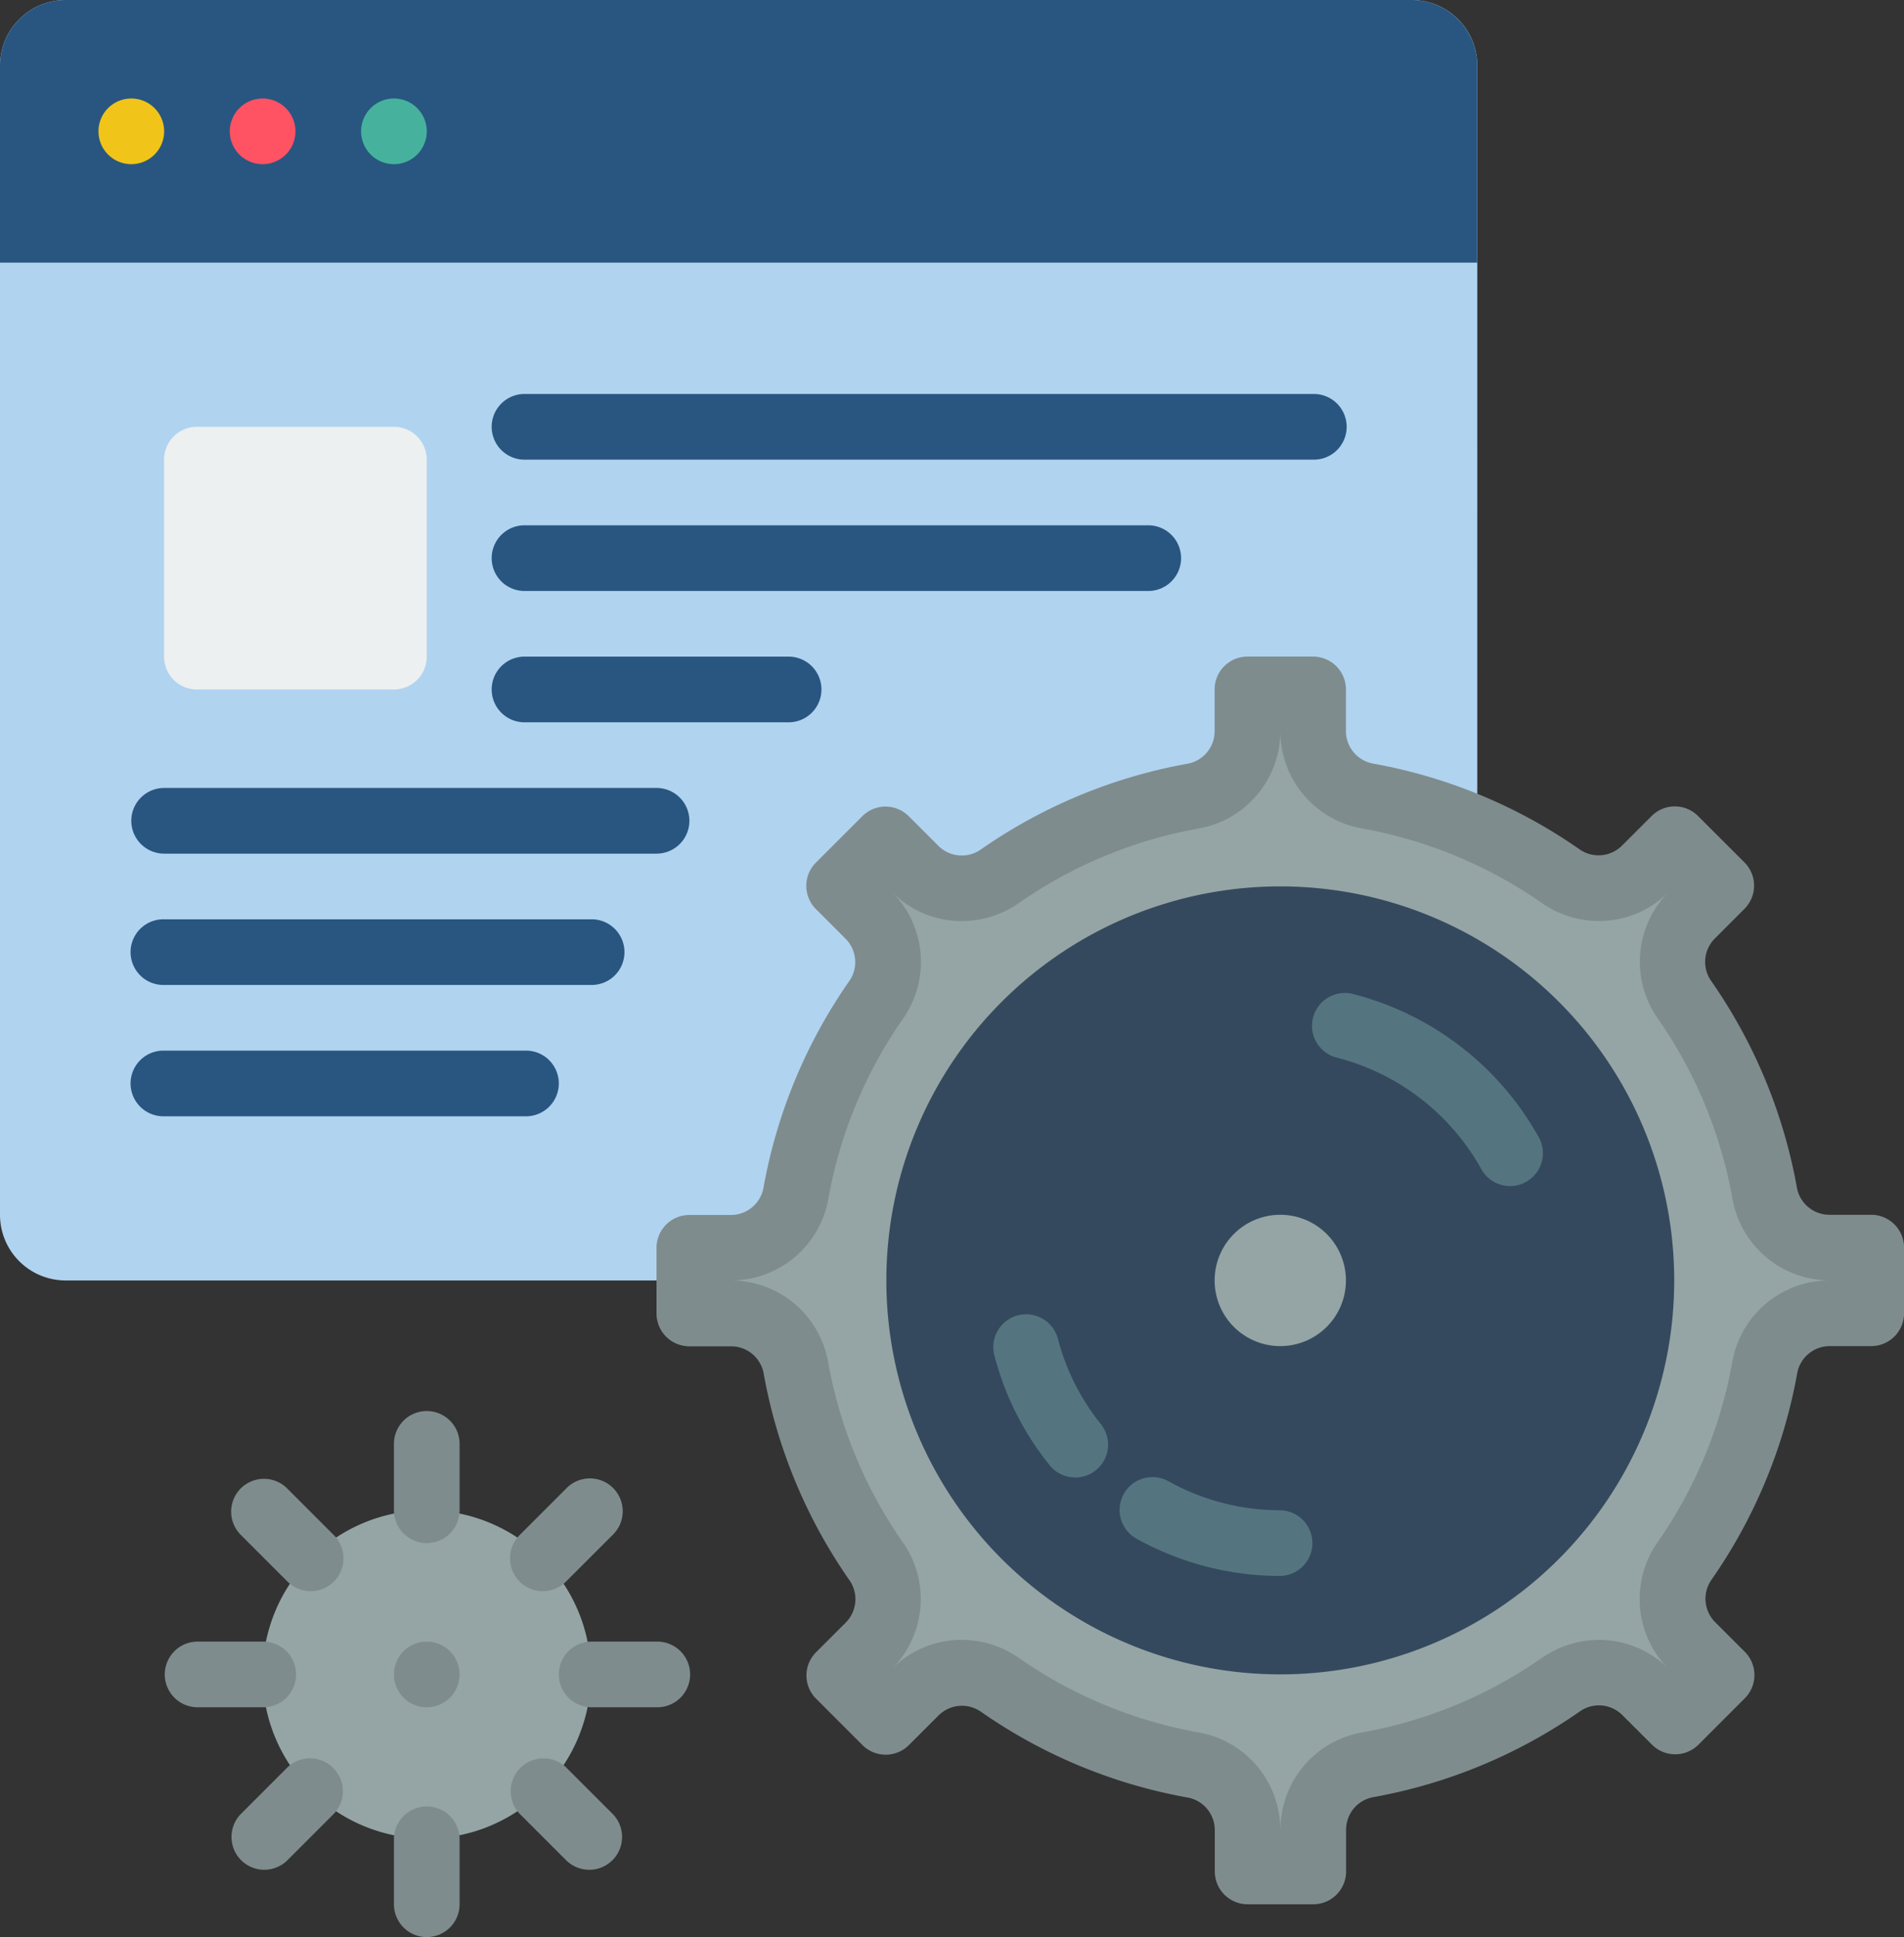 <svg id="maintenance" xmlns="http://www.w3.org/2000/svg" width="116.844" height="118.859" viewBox="0 0 116.844 118.859">
  <rect x="0" y="0" width="116.844" height="118.859" fill="#333333" stroke="none"/>
  <path id="Trazado_805604" data-name="Trazado 805604" d="M90.655,78.568H4.03A4.029,4.029,0,0,1,0,74.539V4.029A4.029,4.029,0,0,1,4.03,0h82.6a4.029,4.029,0,0,1,4.029,4.029Zm0,0" transform="translate(0)" fill="#b0d3f0"/>
  <path id="Trazado_805605" data-name="Trazado 805605" d="M248.1,207.807h-2.583a2.031,2.031,0,0,1-1.984-1.707,32.051,32.051,0,0,0-5.238-12.618,2.032,2.032,0,0,1,.2-2.619l1.827-1.829a2.015,2.015,0,0,0,0-2.848l-2.849-2.848a2.013,2.013,0,0,0-2.848,0l-1.829,1.827a2.034,2.034,0,0,1-2.619.2,32.018,32.018,0,0,0-12.618-5.238,2.03,2.03,0,0,1-1.694-1.972v-2.583a2.015,2.015,0,0,0-2.015-2.015h-4.029a2.014,2.014,0,0,0-2.014,2.015v2.583a2.031,2.031,0,0,1-1.707,1.984,32.038,32.038,0,0,0-12.618,5.238,2.033,2.033,0,0,1-2.619-.2l-1.829-1.827a2.015,2.015,0,0,0-2.848,0l-2.848,2.848a2.014,2.014,0,0,0,0,2.849l1.827,1.829a2.034,2.034,0,0,1,.2,2.619,32.014,32.014,0,0,0-5.238,12.617,2.031,2.031,0,0,1-1.985,1.707h-2.57a2.015,2.015,0,0,0-2.015,2.015v4.029a2.014,2.014,0,0,0,2.015,2.014h2.583a2.031,2.031,0,0,1,1.984,1.707,32.038,32.038,0,0,0,5.238,12.618,2.034,2.034,0,0,1-.2,2.619l-1.829,1.829a2.013,2.013,0,0,0,0,2.848l2.848,2.848a2.013,2.013,0,0,0,2.848,0l1.829-1.827a2.035,2.035,0,0,1,2.62-.2,32.014,32.014,0,0,0,12.617,5.238,2.031,2.031,0,0,1,1.707,1.985V248.1a2.014,2.014,0,0,0,2.014,2.014h4.029a2.014,2.014,0,0,0,2.015-2.014v-2.583a2.03,2.03,0,0,1,1.707-1.984,32.041,32.041,0,0,0,12.617-5.238,2.032,2.032,0,0,1,2.619.2l1.83,1.827a2.015,2.015,0,0,0,2.848,0l2.848-2.849a2.015,2.015,0,0,0,0-2.848l-1.829-1.829a2.034,2.034,0,0,1-.2-2.619,32.045,32.045,0,0,0,5.238-12.618,2.029,2.029,0,0,1,1.964-1.694H248.1a2.014,2.014,0,0,0,2.014-2.015v-4.029a2.014,2.014,0,0,0-2.014-2.014Zm0,0" transform="translate(-133.268 -133.268)" fill="#7f8c8d"/>
  <path id="Trazado_805606" data-name="Trazado 805606" d="M227.042,260.722a6.064,6.064,0,0,0-5.02-5.949,27.871,27.871,0,0,1-11.034-4.576,6.116,6.116,0,0,0-3.5-1.1,5.977,5.977,0,0,0-4.215,1.718,6.067,6.067,0,0,0,.6-7.713,27.852,27.852,0,0,1-4.573-11.028,6.063,6.063,0,0,0-5.939-5.03,6.064,6.064,0,0,0,5.949-5.02,27.869,27.869,0,0,1,4.575-11.034,6.065,6.065,0,0,0-.6-7.71,5.984,5.984,0,0,0,4.206,1.713A6.113,6.113,0,0,0,211,203.886a27.847,27.847,0,0,1,11.028-4.573,6.064,6.064,0,0,0,5.018-5.949,6.063,6.063,0,0,0,5.02,5.949,27.86,27.86,0,0,1,11.033,4.575,6.108,6.108,0,0,0,3.5,1.1,5.981,5.981,0,0,0,4.214-1.721,6.069,6.069,0,0,0-.6,7.714,27.847,27.847,0,0,1,4.573,11.028,6.064,6.064,0,0,0,5.939,5.03,6.063,6.063,0,0,0-5.949,5.02A27.861,27.861,0,0,1,250.2,243.1a6.064,6.064,0,0,0,.6,7.708,5.978,5.978,0,0,0-4.2-1.708,6.121,6.121,0,0,0-3.5,1.1,27.859,27.859,0,0,1-11.031,4.576,6.063,6.063,0,0,0-5.02,5.949Zm0,0" transform="translate(-148.474 -148.475)" fill="#95a5a5"/>
  <path id="Trazado_805607" data-name="Trazado 805607" d="M90.655,4.029V16.116H0V4.029A4.04,4.04,0,0,1,4.029,0h82.6A4.04,4.04,0,0,1,90.655,4.029Zm0,0" fill="#285680"/>
  <path id="Trazado_805608" data-name="Trazado 805608" d="M282.654,258.479A24.175,24.175,0,1,1,258.479,234.3,24.175,24.175,0,0,1,282.654,258.479Zm0,0" transform="translate(-179.911 -179.911)" fill="#35495e"/>
  <path id="Trazado_805609" data-name="Trazado 805609" d="M329.144,325.115a4.029,4.029,0,1,1-4.029-4.029A4.029,4.029,0,0,1,329.144,325.115Zm0,0" transform="translate(-246.547 -246.547)" fill="#95a5a5"/>
  <path id="Trazado_805610" data-name="Trazado 805610" d="M359.06,274.321a2.016,2.016,0,0,1-1.763-1.037,14.168,14.168,0,0,0-8.816-6.829,2.015,2.015,0,1,1,1.007-3.9,18.212,18.212,0,0,1,11.332,8.775,2.015,2.015,0,0,1-1.76,2.992Zm0,0" transform="translate(-266.39 -201.545)" fill="#547580"/>
  <path id="Trazado_805611" data-name="Trazado 805611" d="M267.6,357.325a2,2,0,0,1-1.572-.754,17.929,17.929,0,0,1-3.406-6.8,2.015,2.015,0,0,1,3.9-1.007,13.988,13.988,0,0,0,2.649,5.287,2.014,2.014,0,0,1-1.572,3.277Zm0,0" transform="translate(-201.617 -266.67)" fill="#547580"/>
  <path id="Trazado_805612" data-name="Trazado 805612" d="M305.945,396.549a18.161,18.161,0,0,1-8.785-2.266,2.016,2.016,0,1,1,1.954-3.526,14.093,14.093,0,0,0,6.831,1.763,2.015,2.015,0,0,1,0,4.029Zm0,0" transform="translate(-227.377 -299.85)" fill="#547580"/>
  <path id="Trazado_805613" data-name="Trazado 805613" d="M89.568,409.26a10.073,10.073,0,1,1-10.073-10.073A10.073,10.073,0,0,1,89.568,409.26Zm0,0" transform="translate(-53.306 -306.518)" fill="#95a5a5"/>
  <path id="Trazado_805614" data-name="Trazado 805614" d="M108.166,435.913a2.015,2.015,0,1,1-2.015-2.015A2.015,2.015,0,0,1,108.166,435.913Zm0,0" transform="translate(-79.962 -333.17)" fill="#7f8c8d"/>
  <path id="Trazado_805615" data-name="Trazado 805615" d="M30.064,28.049a2.015,2.015,0,1,1-2.015-2.014A2.015,2.015,0,0,1,30.064,28.049Zm0,0" transform="translate(-19.991 -19.991)" fill="#f0c419"/>
  <path id="Trazado_805616" data-name="Trazado 805616" d="M64.775,28.049a2.015,2.015,0,1,1-2.015-2.014A2.015,2.015,0,0,1,64.775,28.049Zm0,0" transform="translate(-46.644 -19.991)" fill="#ff5364"/>
  <path id="Trazado_805617" data-name="Trazado 805617" d="M99.487,28.049a2.015,2.015,0,1,1-2.014-2.014A2.014,2.014,0,0,1,99.487,28.049Zm0,0" transform="translate(-73.297 -19.991)" fill="#46b29d"/>
  <g id="Grupo_1066985" data-name="Grupo 1066985" transform="translate(10.073 86.626)">
    <path id="Trazado_805618" data-name="Trazado 805618" d="M106.151,381.21a2.014,2.014,0,0,1-2.014-2.014v-4.029a2.015,2.015,0,1,1,4.029,0V379.2A2.014,2.014,0,0,1,106.151,381.21Zm0,0" transform="translate(-90.035 -373.152)" fill="#7f8c8d"/>
    <path id="Trazado_805619" data-name="Trazado 805619" d="M65.961,397.738a2.018,2.018,0,0,1-1.425-.59L61.688,394.3a2.014,2.014,0,1,1,2.848-2.848l2.848,2.848a2.015,2.015,0,0,1-1.424,3.44Zm0,0" transform="translate(-56.968 -386.73)" fill="#7f8c8d"/>
    <path id="Trazado_805620" data-name="Trazado 805620" d="M49.434,437.928H45.4a2.015,2.015,0,0,1,0-4.029h4.029a2.015,2.015,0,1,1,0,4.029Zm0,0" transform="translate(-43.391 -419.796)" fill="#7f8c8d"/>
    <path id="Trazado_805621" data-name="Trazado 805621" d="M63.2,471.542a2.015,2.015,0,0,1-1.425-3.439l2.848-2.849a2.015,2.015,0,0,1,2.848,2.849l-2.848,2.848a2.011,2.011,0,0,1-1.424.59Zm0,0" transform="translate(-57.052 -443.439)" fill="#7f8c8d"/>
    <path id="Trazado_805622" data-name="Trazado 805622" d="M106.151,485.347a2.014,2.014,0,0,1-2.014-2.015V479.3a2.015,2.015,0,0,1,4.029,0v4.029A2.015,2.015,0,0,1,106.151,485.347Zm0,0" transform="translate(-90.035 -453.114)" fill="#7f8c8d"/>
    <path id="Trazado_805623" data-name="Trazado 805623" d="M139.766,471.542a2.014,2.014,0,0,1-1.425-.59l-2.848-2.848a2.015,2.015,0,0,1,2.848-2.849l2.849,2.849a2.015,2.015,0,0,1-1.425,3.439Zm0,0" transform="translate(-113.677 -443.439)" fill="#7f8c8d"/>
    <path id="Trazado_805624" data-name="Trazado 805624" d="M153.571,437.928h-4.029a2.015,2.015,0,0,1,0-4.029h4.029a2.015,2.015,0,1,1,0,4.029Zm0,0" transform="translate(-123.353 -419.796)" fill="#7f8c8d"/>
    <path id="Trazado_805625" data-name="Trazado 805625" d="M136.837,397.738a2.015,2.015,0,0,1-1.425-3.44l2.848-2.848a2.015,2.015,0,1,1,2.849,2.848l-2.849,2.849A2.015,2.015,0,0,1,136.837,397.738Zm0,0" transform="translate(-113.597 -386.73)" fill="#7f8c8d"/>
  </g>
  <path id="Trazado_805626" data-name="Trazado 805626" d="M45.4,112.813H57.493a2.014,2.014,0,0,1,2.014,2.015v12.087a2.014,2.014,0,0,1-2.014,2.015H45.4a2.014,2.014,0,0,1-2.014-2.015V114.828A2.014,2.014,0,0,1,45.4,112.813Zm0,0" transform="translate(-33.318 -86.624)" fill="#ecf0f1"/>
  <path id="Trazado_805627" data-name="Trazado 805627" d="M180.531,108.166H132.182a2.015,2.015,0,1,1,0-4.029h48.349a2.015,2.015,0,1,1,0,4.029Zm0,0" transform="translate(-99.949 -79.962)" fill="#285680"/>
  <path id="Trazado_805628" data-name="Trazado 805628" d="M66.944,212.3H36.726a2.015,2.015,0,1,1,0-4.03H66.944a2.015,2.015,0,1,1,0,4.03Zm0,0" transform="translate(-26.653 -159.921)" fill="#285680"/>
  <path id="Trazado_805629" data-name="Trazado 805629" d="M62.914,247.014H36.725a2.015,2.015,0,1,1,0-4.029H62.914a2.015,2.015,0,1,1,0,4.029Zm0,0" transform="translate(-26.652 -186.577)" fill="#285680"/>
  <path id="Trazado_805630" data-name="Trazado 805630" d="M58.886,281.725H36.726a2.015,2.015,0,1,1,0-4.029h22.16a2.015,2.015,0,1,1,0,4.029Zm0,0" transform="translate(-26.653 -213.23)" fill="#285680"/>
  <path id="Trazado_805631" data-name="Trazado 805631" d="M148.3,177.588H132.183a2.015,2.015,0,1,1,0-4.029H148.3a2.015,2.015,0,1,1,0,4.029Zm0,0" transform="translate(-99.95 -133.268)" fill="#285680"/>
  <path id="Trazado_805632" data-name="Trazado 805632" d="M170.459,142.877H132.182a2.015,2.015,0,1,1,0-4.029h38.277a2.015,2.015,0,0,1,0,4.029Zm0,0" transform="translate(-99.949 -106.615)" fill="#285680"/>
</svg>
